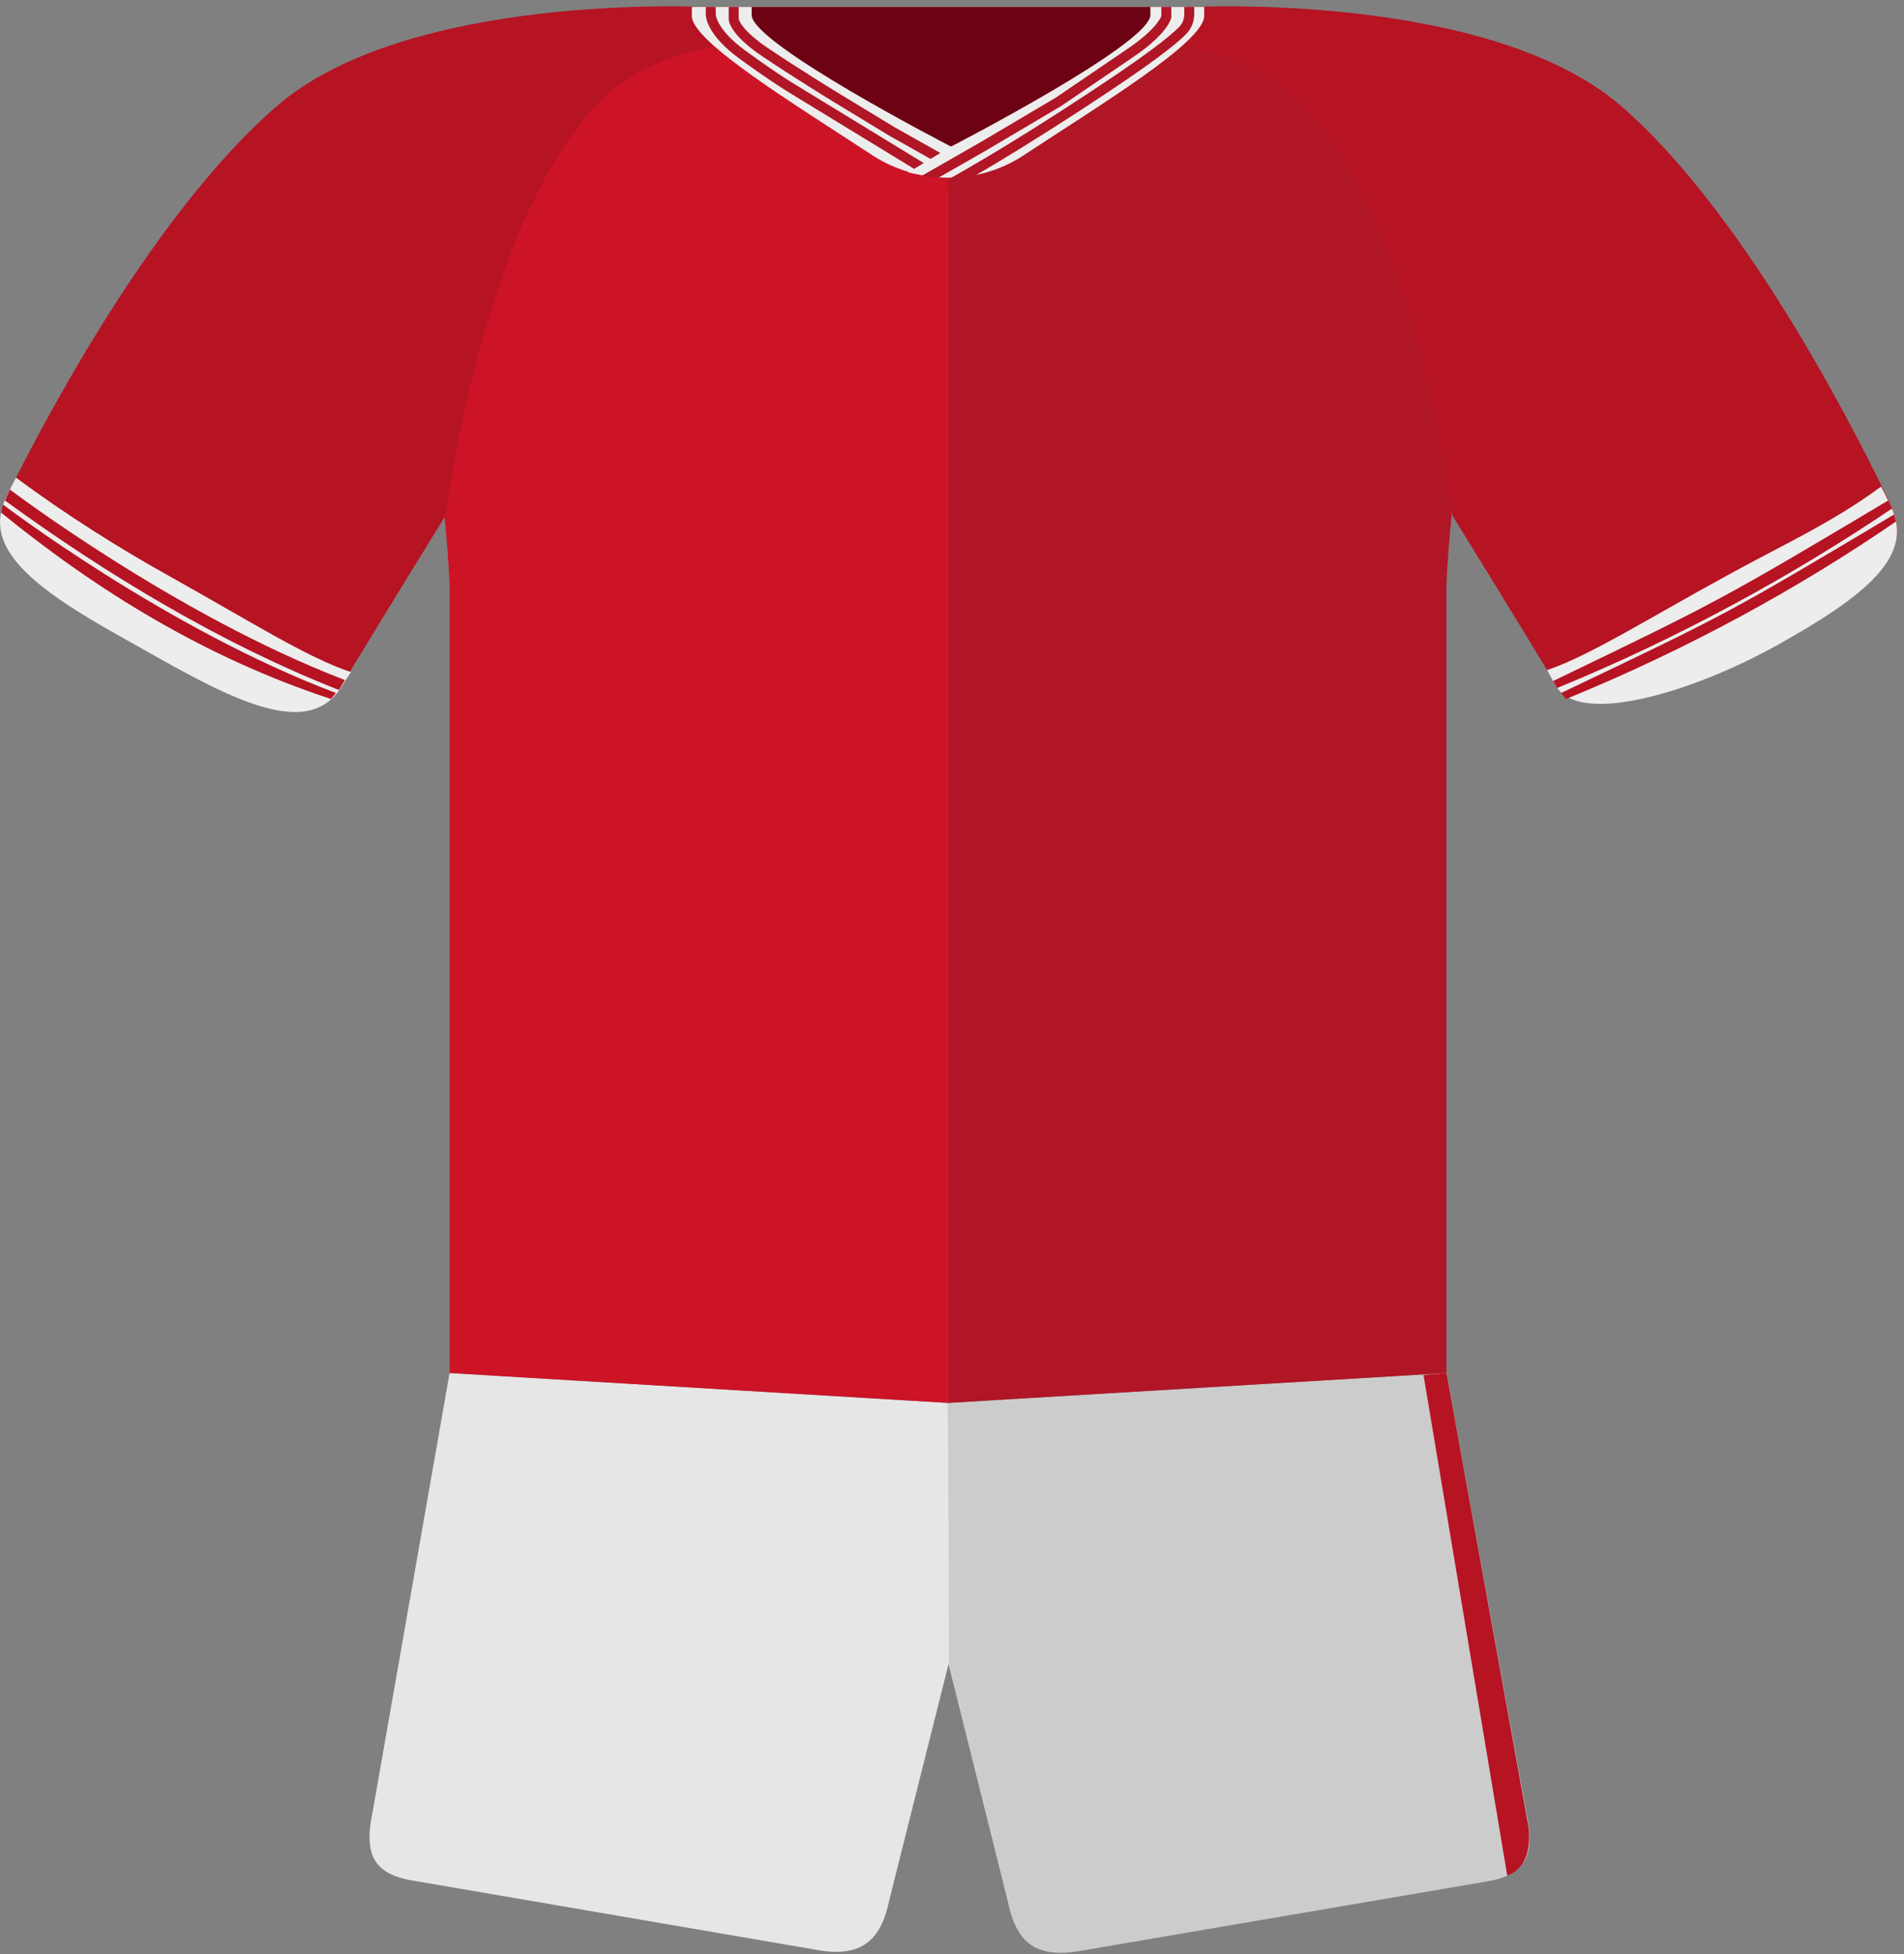 <?xml version="1.0" encoding="UTF-8"?>
<svg width="191px" height="196px" viewBox="0 0 191 196" version="1.1" xmlns="http://www.w3.org/2000/svg" xmlns:xlink="http://www.w3.org/1999/xlink">
    <rect x="0" y="0" width="191" height="196" fill="#808080" stroke="none"/>
    <title>0255B335-B799-4223-8107-3DBA864CEA8A</title>
    <g id="*Championship-2020-2021" stroke="none" stroke-width="1" fill="none" fill-rule="evenodd">
        <g id="Championship-2019-20" transform="translate(-1699, -785)">
            <g id="Nottingham-Forrest" transform="translate(1699, 785)">
                <path d="M95.1,140.7 L145.1,137.7 L153.1,181.7 C153.9,185.6 153.5,188 149.1,188.7 L108.1,195.7 C103.7,196.4 101.9,194.6 101.1,190.7 L95.1,166.7 L95.1,140.7 Z" id="shorts" fill="#CCCCCC"></path>
                <path d="M95.1,140.7 L45.1,137.7 L37.4,181.6 C36.6,185.4 37,187.9 41.4,188.6 L82.2,195.6 C86.5,196.3 88.4,194.5 89.2,190.6 L95.2,166.7 L95.1,140.7 Z" id="Path" fill="#E6E6E6"></path>
                <path d="M95.1,0.7 L120.1,0.7 C124.4,0.8 146.5,1 161.1,9.8 C146.3,21.5 145.1,58.7 145.1,58.7 L145.1,137.7 L95.1,140.7 L95.1,0.7 Z" id="Path-2" fill="#B01625"></path>
                <path d="M95.1,0.7 L70.1,0.7 C65.8,0.8 43.7,1 29.1,9.8 C43.9,21.5 45.1,58.7 45.1,58.7 L45.1,137.7 L95.1,140.7 L95.1,0.7 Z" id="Path-3" fill="#CC1426"></path>
                <g id="Group">
                    <path d="M95.4,0.7 L70.6,0.7 C70.6,0.7 40.9,-0.8 27.7,10.7 C14.5,22.2 3.2,44.7 0.7,49.7 C-1.8,54.7 3.3,58.7 12.3,63.7 C21.9,69.1 30.7,74.7 34.3,68.7 C37.9,62.7 44.7,51.7 44.7,51.7 C44.7,51.7 48.5,20.7 61.1,9.3 C70.7,0.7 95.3,4.2 95.3,4.2 L95.4,0.7 Z" id="Path-4" fill="#B61323"></path>
                    <g id="Mask" transform="translate(0, 47)" fill="#EDEDED">
                        <path d="M17.2,10.9 C11.8,7.9 6.6,4.6 1.6,0.9 C1,2 0.7,2.8 0.6,2.9 C-1.8,7.9 3.2,11.9 12.2,16.9 C21.8,22.3 30.7,27.8 34.3,21.8 C34.6,21.3 34.9,20.9 35.2,20.4 C30.9,19 24.9,15.2 17.2,10.9 Z" id="path-5"></path>
                    </g>
                    <path d="M1,49.1 C1,49.1 17.6,61.7 34.6,68.2 L34,69.2 C22.3,64.6 10.8,57.7 0.5,50.2 L1,49.1 Z" id="Path" fill="#B61323"></path>
                    <path d="M0.3,50.6 C0.3,50.6 16.7,63.1 33.7,69.5 L33.2,70.1 C20.7,66 9.8,59.3 0.1,51.4 L0.3,50.6 Z" id="Path" fill="#B61323"></path>
                </g>
                <g id="Group" transform="translate(95, 0)">
                    <path d="M0.1,0.7 L24.8,0.7 C24.8,0.7 54.5,-0.8 67.7,10.7 C80.9,22.2 92.3,45.7 94.7,50.7 C97.1,55.7 92.1,59.7 83.1,64.7 C74.7,69.4 63.5,72.7 61.1,68.7 C57.5,62.7 50.7,51.7 50.7,51.7 C50.7,51.7 46.9,20.7 34.3,9.3 C24.8,0.7 0.1,4.2 0.1,4.2 L0.1,0.7 Z" id="Path-5-2" fill="#B61323"></path>
                    <path d="M78.1,57.8 C83.5,54.8 88.7,52.5 93.7,48.8 C94.3,49.9 94.6,50.7 94.7,50.8 C97.1,55.8 92.1,59.8 83.1,64.8 C74.6,69.5 63.4,72.8 61.1,68.8 C61,68.7 60.7,68.1 60.2,67.2 C64.4,65.8 70.4,62 78.1,57.8 Z" id="Mask-2" fill="#EDEDED"></path>
                    <path d="M94.4,50.2 C77.8,60.1 77.2,60.4 60.8,68.3 L61.2,69 C73.4,64 84.7,57.8 94.8,51 L94.4,50.2 Z" id="Path" fill="#B61323"></path>
                    <path d="M95,51.6 C78.4,61.5 78.4,61.5 61.6,69.5 L62.1,70.1 C74.1,65.2 85.3,59.1 95.2,52.3 L95,51.6 Z" id="Path" fill="#B61323"></path>
                </g>
                <path d="M120.8,0.7 L69.4,0.7 L69.4,1.6 C69.4,4.2 79.8,10.5 87.4,15.5 C92.1,18.6 98.2,18.6 102.8,15.5 C110.4,10.5 120.8,4.2 120.8,1.6 L120.8,0.7 Z" id="colar" fill="#EDEDED"></path>
                <path d="M115.4,0.7 L75.4,0.7 L75.4,1.5 C75.4,4.4 95.4,14.7 95.4,14.7 C95.4,14.7 115.4,4.4 115.4,1.5 L115.4,0.7 Z" id="Path-6" fill="#6C0214"></path>
                <path d="M119.3,0.7 L119.3,1.4 C119.3,2 119.1,2.6 118.6,3.1 C117.6,4.1 115.2,6 109.4,9.8 C98.3,17.1 93,19.7 93,19.7" id="Path" stroke="#B01625"></path>
                <path d="M142.8,137.9 L145.1,137.7 L153.2,182.5 C153.2,182.5 154.3,187 151.2,188.1 L142.8,137.9 Z" id="Path" fill="#B61323"></path>
                <path d="M73.6,0.7 L73.6,1.9 C73.6,1.9 73.6,3.1 76.7,5.2 C79.8,7.3 83.9,9.8 83.9,9.8 L89.5,13.2 L94.3,15.9" id="Path" stroke="#B01625"></path>
                <path d="M71.3,0.7 L71.3,1.4 C71.3,1.4 71.2,3.1 74.5,5.5 C77.8,7.9 79.5,8.9 79.5,8.9 L92.6,16.9" id="Path" stroke="#B01625"></path>
                <polygon id="Path" fill="#EDEDED" fill-rule="nonzero" points="95.4 14.7 91.1 17.3 92.7 17.6 96.4 15.3"></polygon>
                <path d="M117,0.7 L117,1.7 C117,1.7 116.7,3 113.7,5.1 L106.2,10.2 L98.6,14.7 L90.9,19.1" id="Path" stroke="#B01625"></path>
                <polygon id="Path" fill="#CC1426" fill-rule="nonzero" points="91.8 17.5 93 17.7 94 17.8 95.1 17.9 95 23 88 19.9"></polygon>
            </g>
        </g>
    </g>
</svg>